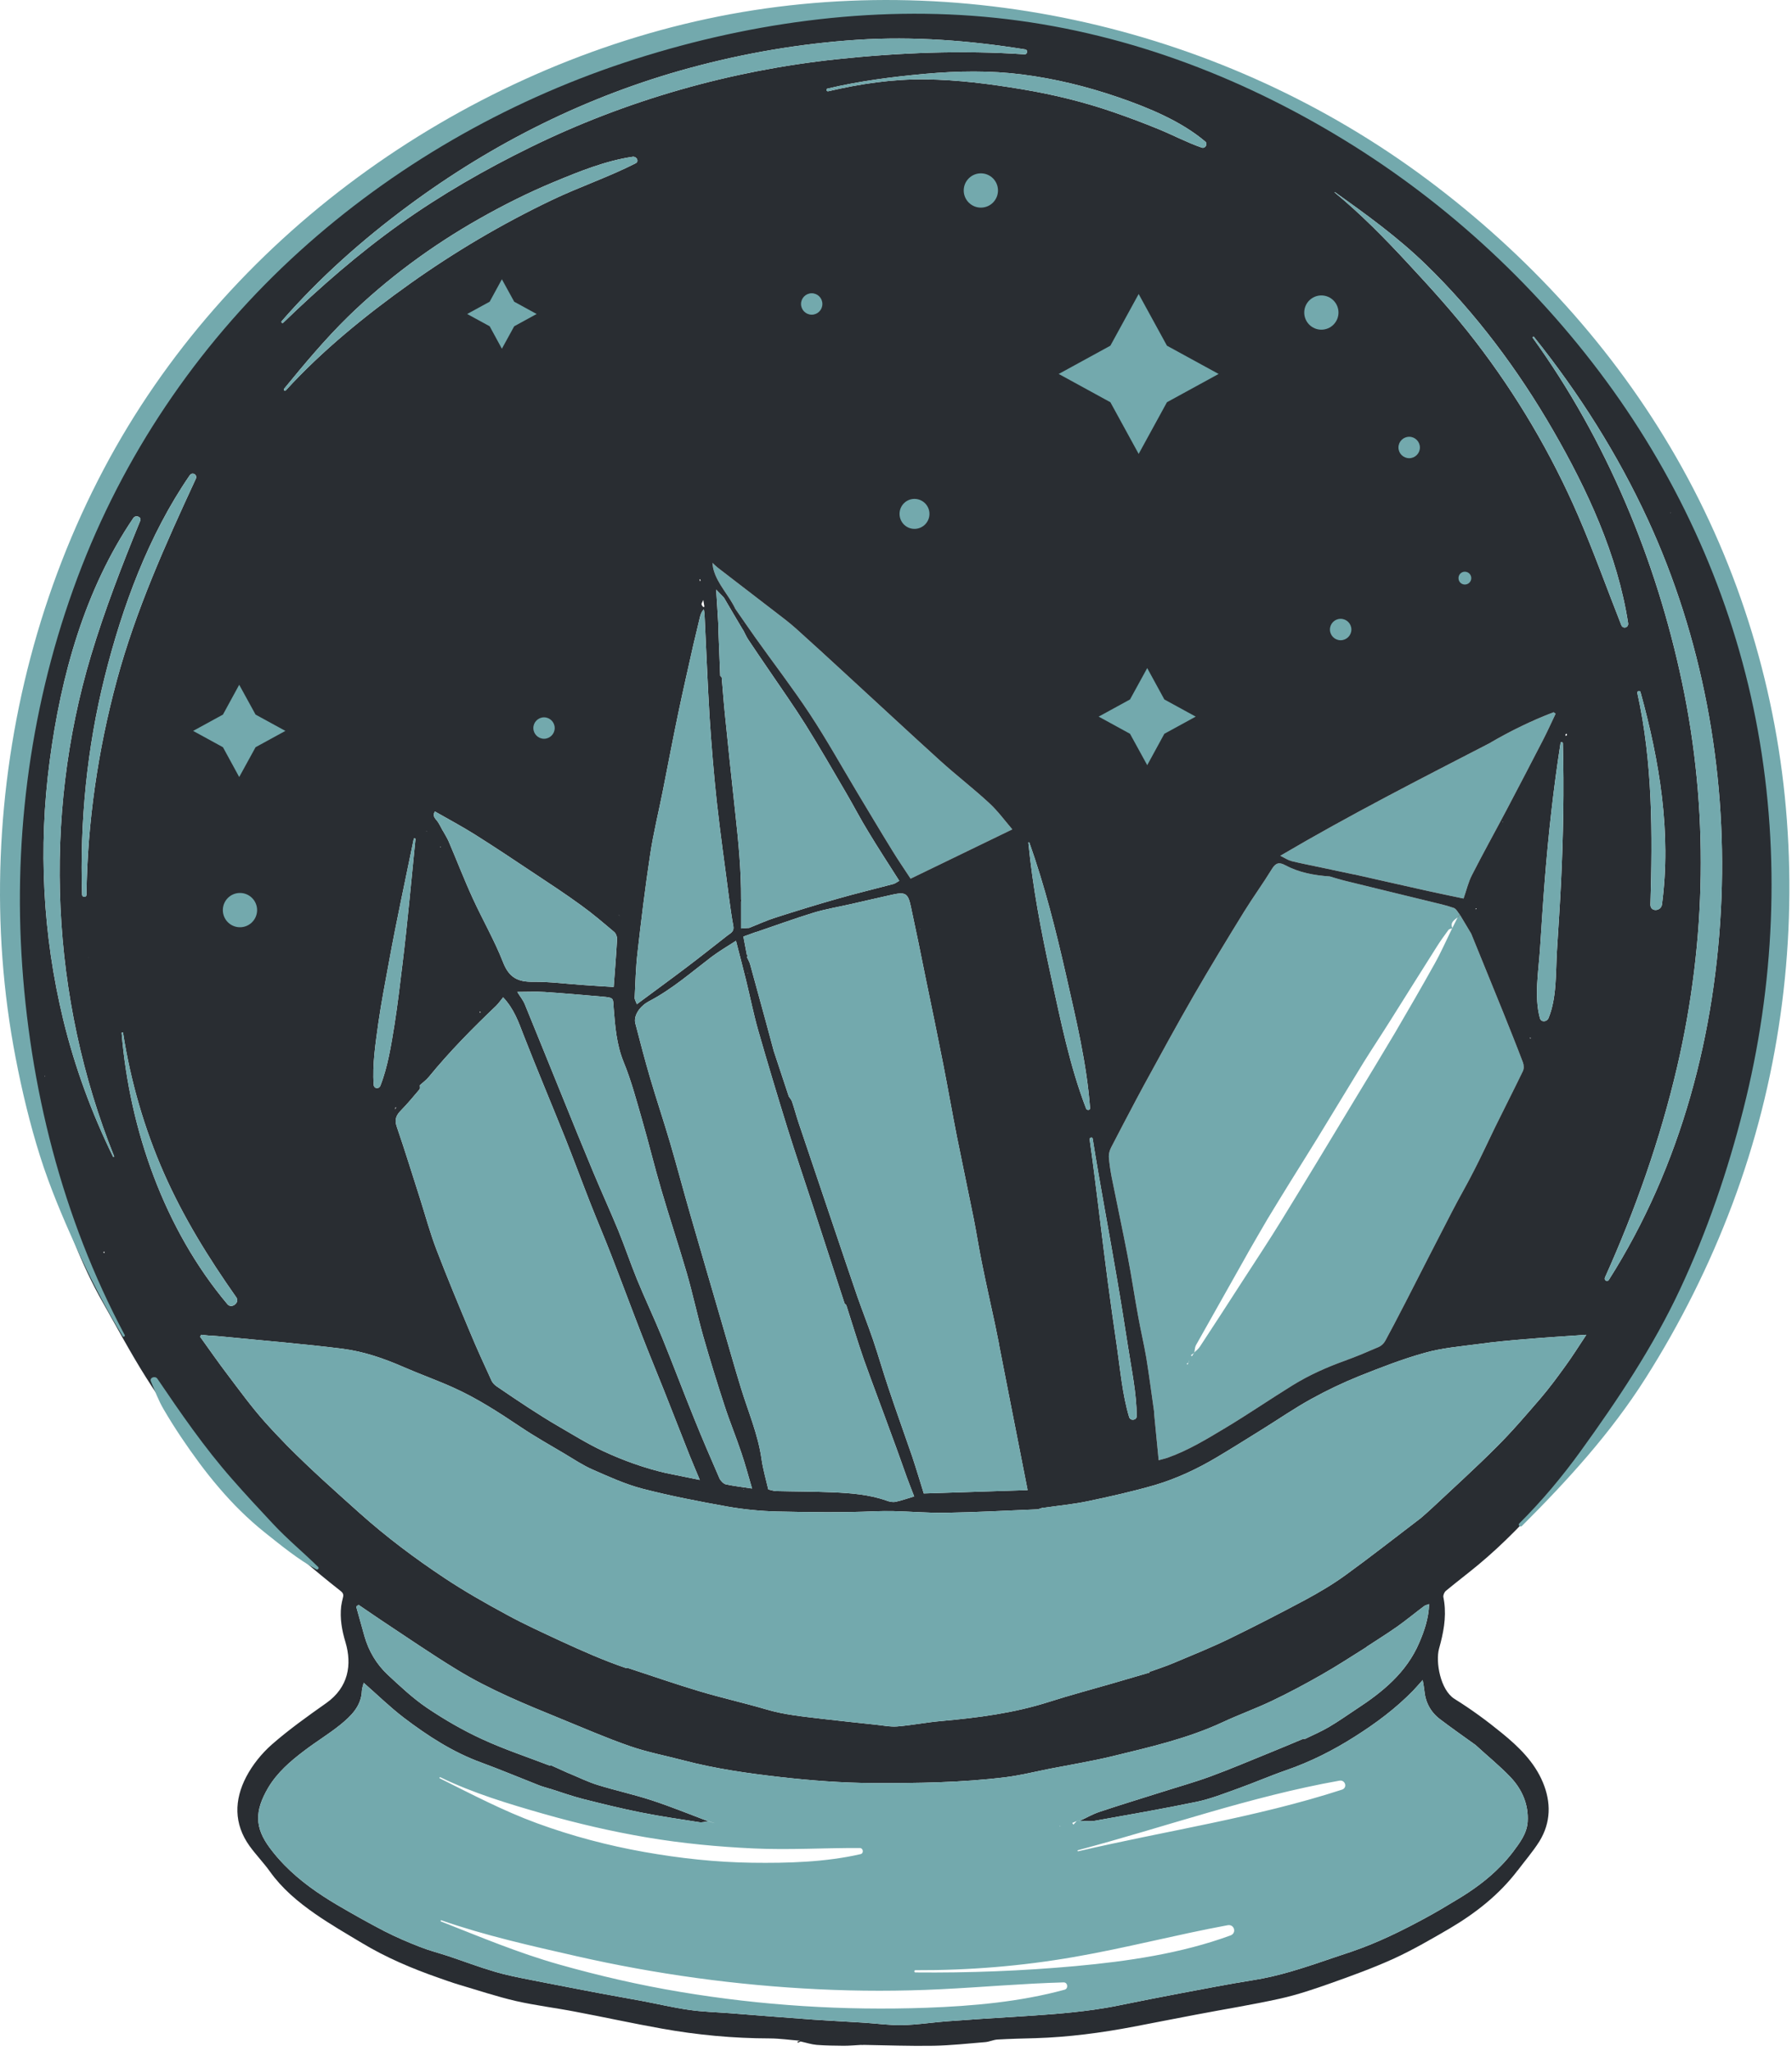 <svg width="187" height="214" viewBox="0 0 187 214" fill="none" xmlns="http://www.w3.org/2000/svg">
<path d="M103.218 83.784C101.581 82.27 99.804 80.906 98.147 79.407C94.814 76.386 91.53 73.324 88.217 70.287C86.5 68.706 84.783 67.125 83.046 65.569C82.363 64.961 81.63 64.404 80.897 63.847C78.949 62.34 76.981 60.843 75.034 59.336C74.782 59.153 74.572 58.937 74.341 58.729V58.737C74.381 58.962 74.391 59.195 74.451 59.411C74.873 60.967 76.068 62.099 76.731 63.522C77.423 64.52 78.106 65.519 78.809 66.509C80.707 69.18 82.715 71.785 84.522 74.523C86.279 77.194 87.835 79.99 89.482 82.736C90.697 84.75 91.892 86.771 93.127 88.768C93.729 89.759 94.392 90.708 95.025 91.681C98.599 89.942 102.093 88.261 105.637 86.538C104.864 85.64 104.131 84.625 103.218 83.784Z" fill="#73A9AD"/>
<path d="M134.756 89.843C135.76 90.092 136.754 90.275 137.758 90.491C138.963 90.741 140.158 90.999 141.363 91.256H141.373V91.248C143.933 91.823 146.474 92.405 149.034 92.971C150.239 93.245 151.444 93.478 152.729 93.753C153.05 92.83 153.231 92.022 153.602 91.306C154.767 89.026 156.012 86.788 157.207 84.525C158.482 82.103 159.747 79.674 161.002 77.244C161.474 76.328 161.896 75.396 162.338 74.464C162.267 74.414 162.207 74.364 162.127 74.315C159.848 75.18 157.659 76.254 155.55 77.477L155.56 77.485C148.221 81.271 140.871 85.016 133.602 89.293C134.114 89.542 134.425 89.759 134.756 89.843Z" fill="#73A9AD"/>
<path d="M124.023 142.15C124.013 142.158 124.013 142.167 124.003 142.175C123.973 142.241 123.963 142.317 123.942 142.383C123.912 142.358 123.862 142.325 123.832 142.3C123.882 142.259 123.942 142.216 124.003 142.175C124.003 142.167 124.003 142.15 124.013 142.142V142.134C124.033 142.059 124.053 141.975 124.083 141.901C124.063 141.983 124.043 142.067 124.023 142.15ZM132.748 90.641C131.814 92.164 130.76 93.612 129.816 95.135C128.039 98.022 126.282 100.909 124.585 103.847C122.788 106.959 121.071 110.122 119.344 113.283C119.093 113.757 118.832 114.232 118.581 114.706C117.687 116.379 116.814 118.069 115.94 119.749C115.8 120.032 115.699 120.382 115.709 120.689C115.759 121.397 115.87 122.104 116 122.803C116.553 125.566 117.145 128.312 117.677 131.074C118.079 133.139 118.38 135.219 118.761 137.29C119.023 138.763 119.374 140.219 119.625 141.692C119.926 143.565 120.167 145.445 120.438 147.326C120.438 147.392 120.438 147.46 120.438 147.526C120.589 149.107 120.75 150.68 120.91 152.36C121.211 152.269 121.553 152.203 121.884 152.086C124.013 151.329 125.941 150.147 127.858 148.999C130.248 147.568 132.537 145.995 134.907 144.531C136.624 143.473 138.451 142.658 140.349 141.975C141.554 141.543 142.718 141.044 143.893 140.536C144.154 140.419 144.415 140.161 144.556 139.904C145.188 138.738 145.811 137.556 146.413 136.376C146.504 136.209 146.594 136.042 146.674 135.876C148.281 132.747 149.867 129.61 151.494 126.481C152.257 124.992 153.11 123.544 153.863 122.046C154.617 120.581 155.299 119.084 156.022 117.602C156.976 115.655 157.97 113.724 158.914 111.769C159.034 111.519 159.024 111.129 158.924 110.862C158.251 109.081 157.538 107.317 156.835 105.561C155.741 102.848 154.627 100.144 153.532 97.439V97.431C153.141 96.774 152.749 96.125 152.357 95.467C152.287 95.543 152.227 95.609 152.157 95.684C152.147 95.7 152.126 95.708 152.106 95.725C151.926 96.1 151.735 96.457 151.554 96.832C151.554 96.841 151.564 96.849 151.564 96.857H151.554C151.544 96.865 151.544 96.865 151.534 96.865C150.932 98.097 150.379 99.362 149.707 100.56C148.361 102.974 146.976 105.369 145.58 107.75C144.194 110.088 142.779 112.41 141.373 114.731C138.853 118.909 136.333 123.094 133.772 127.255C132.437 129.427 131.031 131.549 129.646 133.688C128.18 135.967 126.704 138.239 125.218 140.502C125.077 140.735 124.836 140.91 124.635 141.11C124.635 141.127 124.635 141.135 124.635 141.152C124.615 141.16 124.595 141.177 124.585 141.185C124.525 141.294 124.454 141.401 124.384 141.509C124.344 141.476 124.304 141.443 124.274 141.401C124.374 141.327 124.485 141.259 124.585 141.185C124.595 141.168 124.595 141.16 124.615 141.143V141.135C124.625 141.127 124.635 141.119 124.635 141.11C124.685 140.861 124.685 140.594 124.786 140.386C126.583 137.182 128.39 133.979 130.198 130.775V130.767C130.891 129.576 131.563 128.378 132.266 127.197C133.049 125.907 133.832 124.625 134.626 123.344C135.569 121.813 136.543 120.29 137.477 118.758C139.084 116.138 140.67 113.5 142.277 110.879C143.2 109.398 144.164 107.95 145.088 106.477C146.704 103.913 148.311 101.334 149.938 98.771C150.319 98.172 150.731 97.589 151.153 97.024C151.223 96.932 151.404 96.907 151.534 96.865C151.534 96.857 151.544 96.857 151.544 96.849C151.544 96.841 151.554 96.841 151.554 96.832C151.313 96.241 151.755 96 152.106 95.725C152.116 95.7 152.136 95.684 152.146 95.659C152.207 95.592 152.277 95.517 152.337 95.442C152.136 95.193 151.966 94.827 151.705 94.735C150.881 94.444 150.008 94.26 149.164 94.053C146.182 93.321 143.2 92.605 140.238 91.873C139.736 91.748 139.254 91.59 138.762 91.448H138.752C137.126 91.332 135.559 91.048 134.114 90.275C133.511 89.95 133.14 90.008 132.748 90.641Z" fill="#73A9AD"/>
<path d="M114.263 189.981C117.807 189.349 121.351 188.733 124.886 188.001C126.341 187.693 127.767 187.127 129.183 186.62C130.88 186.012 132.537 185.288 134.243 184.697C136.764 183.824 139.123 182.634 141.372 181.202C143.571 179.812 145.64 178.273 147.457 176.41C147.768 176.085 148.059 175.744 148.461 175.294C148.541 175.76 148.601 176.06 148.632 176.367C148.742 177.624 149.294 178.656 150.298 179.405C151.493 180.312 152.718 181.169 153.933 182.043C153.933 182.043 153.933 182.034 153.943 182.043C155.158 183.166 156.473 184.223 157.618 185.421C158.833 186.703 159.526 188.284 159.415 190.09C159.335 191.321 158.582 192.295 157.879 193.236C157.477 193.76 157.056 194.251 156.604 194.708C155.258 196.097 153.692 197.23 152.015 198.228C150.931 198.885 149.847 199.534 148.732 200.134C146.292 201.457 143.812 202.68 141.182 203.586C141.172 203.596 141.171 203.596 141.161 203.596C139.866 204.016 138.581 204.469 137.286 204.901C136.422 205.188 135.559 205.465 134.685 205.717C133.38 206.095 132.055 206.415 130.689 206.624C128.159 207.023 125.659 207.523 123.139 207.989C121.04 208.388 118.942 208.797 116.843 209.229C115.939 209.416 115.026 209.57 114.112 209.699C111.371 210.088 108.61 210.254 105.849 210.435C103.509 210.577 101.18 210.726 98.85 210.901C97.676 210.988 96.511 211.151 95.346 211.24C94.955 211.271 94.563 211.293 94.171 211.301C93.84 211.309 93.509 211.303 93.177 211.288C92.515 211.256 91.852 211.19 91.189 211.13C90.858 211.1 90.527 211.072 90.195 211.051C89.302 210.993 88.408 210.943 87.514 210.892C86.621 210.841 85.727 210.789 84.834 210.726C81.952 210.519 79.07 210.286 76.189 210.061C74.763 209.953 73.317 209.919 71.911 209.711C71.078 209.595 70.255 209.439 69.441 209.273C68.618 209.108 67.805 208.933 66.981 208.779C65.566 208.513 64.15 208.271 62.734 208.005C62.122 207.889 61.499 207.771 60.887 207.654C59.652 207.42 58.417 207.181 57.182 206.938C56.559 206.818 55.947 206.699 55.334 206.575C54.692 206.449 54.059 206.325 53.427 206.184C52.794 206.043 52.161 205.888 51.539 205.701C49.953 205.234 48.406 204.644 46.84 204.12C46.338 203.953 45.826 203.805 45.324 203.651C44.812 203.495 44.31 203.333 43.818 203.138C42.553 202.647 41.297 202.105 40.093 201.49C38.446 200.633 36.819 199.718 35.213 198.777C33.195 197.587 31.297 196.256 29.681 194.6C29.139 194.042 28.626 193.451 28.154 192.811C26.568 190.68 26.568 188.966 27.974 186.554C28.938 184.93 30.313 183.757 31.769 182.659C32.984 181.727 34.309 180.936 35.504 179.971C36.629 179.055 37.703 178.032 37.763 176.401C37.783 176.118 37.894 175.835 37.954 175.585C39.36 176.817 40.685 178.115 42.141 179.23C44.631 181.12 47.252 182.826 50.224 183.907C52.252 184.656 54.26 185.496 56.268 186.287C56.64 186.428 57.021 186.528 57.393 186.645V186.636C58.537 187.002 59.662 187.402 60.816 187.701C62.825 188.209 64.823 188.7 66.851 189.108C68.889 189.516 70.937 189.815 72.976 190.131C73.267 190.181 73.598 190.073 73.899 190.032C71.942 189.291 70.004 188.5 68.026 187.851C66.148 187.235 64.22 186.82 62.343 186.237C61.329 185.921 60.375 185.446 59.391 185.038L59.411 185.013L59.371 185.03V185.038C58.778 184.764 58.176 184.506 57.583 184.231C57.523 184.231 57.443 184.231 57.383 184.231C55.003 183.316 52.583 182.517 50.284 181.452C48.296 180.536 46.388 179.43 44.571 178.207C43.095 177.208 41.77 175.96 40.454 174.737C39.289 173.646 38.476 172.274 38.034 170.726C37.743 169.702 37.462 168.67 37.171 167.638C37.261 167.572 37.332 167.506 37.412 167.447C38.185 167.963 38.938 168.496 39.701 169.004C42.362 170.759 44.983 172.573 47.703 174.229C51.107 176.309 54.802 177.815 58.487 179.321C60.887 180.295 63.267 181.344 65.726 182.193C67.544 182.826 69.472 183.191 71.339 183.682C74.662 184.556 78.036 185.03 81.45 185.421C84.673 185.787 87.886 186.028 91.119 186.046C95.748 186.062 100.387 186.003 104.975 185.43C106.29 185.263 107.586 184.964 108.891 184.689C109.102 184.648 109.323 184.598 109.534 184.556C111.712 184.132 113.891 183.773 116.04 183.258C119.966 182.3 123.912 181.411 127.607 179.688C129.303 178.898 131.071 178.265 132.757 177.458C134.515 176.617 136.232 175.702 137.918 174.737C139.515 173.83 141.051 172.823 142.607 171.849L142.547 171.841H142.587C143.652 171.142 144.736 170.468 145.78 169.736C146.744 169.053 147.658 168.296 148.601 167.589C148.722 167.488 148.893 167.463 149.134 167.372C149.083 168.845 148.642 170.151 148.099 171.408C146.774 174.512 144.284 176.542 141.553 178.323C140.599 178.947 139.675 179.614 138.691 180.187C137.888 180.662 137.035 181.027 136.191 181.436C136.121 181.436 136.051 181.436 135.98 181.436C134.856 181.902 133.741 182.384 132.617 182.834C130.518 183.682 128.44 184.573 126.331 185.347C124.635 185.97 122.887 186.453 121.171 187.002C119.012 187.685 116.853 188.342 114.714 189.058C114.012 189.291 113.359 189.673 112.686 189.989C113.218 189.989 113.751 190.073 114.263 189.981ZM158.251 195.157C158.271 195.157 158.281 195.149 158.291 195.157C158.301 195.165 158.311 195.174 158.311 195.191C158.291 195.182 158.271 195.174 158.251 195.157ZM10.764 130.675C10.814 130.641 10.854 130.608 10.895 130.575C10.895 130.633 10.895 130.7 10.895 130.758C10.854 130.733 10.814 130.7 10.764 130.675ZM174.316 53.477C174.326 53.469 174.356 53.469 174.376 53.469C174.356 53.486 174.326 53.503 174.305 53.52C174.305 53.503 174.306 53.486 174.316 53.477ZM12.692 107.798C12.682 107.711 12.832 107.691 12.842 107.777C13.626 112.801 15.051 117.741 17.1 122.397C19.148 127.044 21.749 131.23 24.66 135.369C25.052 135.919 24.168 136.595 23.737 136.085C17.16 128.271 13.525 117.885 12.692 107.798ZM95.186 151.961C94.382 149.623 93.539 147.293 92.756 144.946C92.173 143.232 91.681 141.492 91.099 139.778C90.577 138.256 89.984 136.766 89.452 135.243C88.669 132.972 87.906 130.684 87.133 128.403C85.858 124.642 84.593 120.889 83.328 117.128C83.087 116.404 82.896 115.672 82.655 114.956C82.595 114.756 82.434 114.59 82.313 114.407C81.781 112.809 81.249 111.211 80.727 109.613V109.605V109.597C80.446 108.532 80.155 107.459 79.864 106.401C79.341 104.488 78.819 102.566 78.287 100.651C78.217 100.369 78.056 100.119 77.936 99.844V99.836C77.976 99.795 78.026 99.745 78.056 99.703C78.026 99.678 77.976 99.661 77.936 99.636C77.825 99.013 77.695 98.396 77.574 97.722C78.026 97.556 78.468 97.398 78.93 97.231C78.93 97.231 78.94 97.239 78.95 97.239C80.938 96.566 82.906 95.842 84.914 95.226C86.189 94.844 87.514 94.627 88.82 94.328C90.266 94.002 91.691 93.662 93.137 93.346C94.473 93.055 94.754 93.204 95.045 94.569C95.587 97.065 96.099 99.578 96.601 102.083C97.224 105.07 97.836 108.057 98.429 111.053C98.921 113.566 99.362 116.088 99.854 118.593C100.427 121.455 101.039 124.309 101.611 127.171C101.913 128.695 102.144 130.226 102.455 131.74C102.887 133.887 103.369 136.034 103.831 138.173C103.981 138.897 104.132 139.621 104.272 140.345V140.353H104.262C104.664 142.392 105.065 144.422 105.457 146.452C106.039 149.398 106.612 152.335 107.234 155.481C103.6 155.597 100.055 155.714 96.4 155.83C96.019 154.615 95.627 153.284 95.186 151.961ZM77.996 101.567L78.006 101.517L78.056 101.559L77.996 101.567ZM77.333 144.871C76.651 142.666 76.038 140.444 75.385 138.231C74.271 134.395 73.136 130.558 72.032 126.714C71.309 124.209 70.646 121.688 69.913 119.191C69.251 116.945 68.508 114.731 67.845 112.484C67.293 110.595 66.791 108.682 66.299 106.776C66.138 106.16 66.499 105.411 67.142 104.87C67.323 104.713 67.524 104.579 67.745 104.463C70.134 103.215 72.142 101.45 74.261 99.836C75.044 99.246 75.897 98.754 76.801 98.163C77.173 99.62 77.524 100.942 77.855 102.283C78.277 103.997 78.618 105.736 79.1 107.442C80.084 110.871 81.109 114.282 82.163 117.685C83.016 120.415 83.94 123.111 84.824 125.824C85.918 129.202 87.022 132.58 88.117 135.951C88.137 136.034 88.237 136.101 88.298 136.167H88.308C88.92 138.056 89.482 139.953 90.135 141.826C91.099 144.522 92.123 147.201 93.097 149.889C93.629 151.304 94.121 152.727 94.633 154.15C94.864 154.79 95.125 155.431 95.396 156.139C94.774 156.321 94.131 156.554 93.479 156.696C93.398 156.713 93.318 156.721 93.238 156.721C92.997 156.721 92.746 156.663 92.525 156.579C90.687 155.931 88.769 155.789 86.852 155.706C84.904 155.623 82.956 155.631 80.998 155.581C80.757 155.581 80.496 155.481 80.175 155.415C79.934 154.374 79.623 153.326 79.472 152.261C79.111 149.69 78.086 147.318 77.333 144.871ZM49.049 139.004C47.854 136.159 46.669 133.313 45.565 130.434C44.892 128.687 44.4 126.864 43.838 125.083C43.035 122.579 42.261 120.057 41.408 117.569C41.147 116.829 41.338 116.371 41.84 115.863C42.523 115.164 43.145 114.415 43.778 113.666C43.858 113.574 43.808 113.392 43.808 113.242C44.119 112.951 44.49 112.693 44.762 112.352C46.92 109.714 49.31 107.292 51.78 104.938C52.041 104.679 52.252 104.363 52.503 104.063C53.648 105.278 54.109 106.642 54.632 107.991C56.037 111.594 57.543 115.156 58.979 118.742C59.883 121.014 60.726 123.303 61.62 125.582C62.333 127.396 63.106 129.194 63.809 131.016C64.883 133.779 65.907 136.55 66.981 139.313C67.715 141.21 68.498 143.091 69.251 144.979C70.164 147.276 71.058 149.573 71.962 151.861C72.273 152.635 72.604 153.401 73.026 154.416C71.701 154.15 70.626 153.934 69.542 153.709H69.532C67.263 153.185 65.074 152.402 62.965 151.421C61.298 150.646 59.722 149.656 58.126 148.733C57.132 148.158 56.168 147.534 55.194 146.91C54.059 146.169 52.935 145.412 51.82 144.647C51.609 144.497 51.398 144.289 51.298 144.064C50.525 142.383 49.752 140.702 49.049 139.004ZM64.652 95.534C64.632 95.534 64.602 95.534 64.592 95.517C64.592 95.509 64.582 95.492 64.572 95.484C64.602 95.492 64.622 95.517 64.652 95.534ZM41.167 106.912C40.826 109.011 40.474 111.307 39.691 113.289C39.54 113.657 39.028 113.604 38.998 113.196C38.838 111.073 39.199 108.787 39.49 106.686C39.791 104.578 40.203 102.485 40.585 100.39C41.368 96.086 42.302 91.822 43.175 87.537C43.195 87.437 43.366 87.459 43.356 87.561C42.914 91.904 42.532 96.246 42 100.582C41.739 102.693 41.498 104.811 41.167 106.912ZM41.207 115.763C41.207 115.771 41.207 115.779 41.207 115.788L41.197 115.779C41.197 115.771 41.197 115.771 41.207 115.763C41.227 115.688 41.247 115.605 41.278 115.53C41.298 115.546 41.328 115.555 41.348 115.564C41.297 115.63 41.247 115.697 41.207 115.763ZM44.531 86.73L44.521 86.78L44.48 86.747L44.531 86.73ZM46.007 88.327L45.986 88.395L45.906 88.353L46.007 88.327ZM50.143 105.652C50.113 105.652 50.073 105.644 50.043 105.644C50.043 105.611 50.053 105.586 50.063 105.553C50.093 105.561 50.123 105.553 50.133 105.561C50.133 105.586 50.133 105.619 50.143 105.652ZM49.34 93.745C48.437 91.781 47.663 89.759 46.81 87.77C46.639 87.388 46.408 87.029 46.207 86.664H46.197C45.987 86.289 45.816 85.882 45.535 85.556C45.274 85.257 45.163 85.016 45.384 84.675H45.394C46.78 85.465 48.196 86.222 49.551 87.071C51.639 88.386 53.698 89.759 55.756 91.132C57.403 92.222 59.049 93.303 60.636 94.46C61.841 95.326 62.965 96.292 64.1 97.249C64.281 97.406 64.411 97.755 64.391 98.005C64.301 99.636 64.17 101.259 64.04 102.982C62.975 102.915 61.951 102.857 60.927 102.782C59.15 102.665 57.383 102.424 55.605 102.44C54.029 102.466 53.115 101.983 52.503 100.418C51.609 98.13 50.364 95.983 49.34 93.745ZM77.394 65.019L77.454 65.003L77.444 65.044L77.394 65.019ZM78.137 96.832C78.137 96.824 78.137 96.824 78.137 96.816C77.936 96.832 77.735 96.849 77.333 96.874C77.333 95.933 77.333 95.009 77.333 94.07V94.061C77.353 94.037 77.384 94.019 77.374 93.994C77.364 93.953 77.353 93.911 77.333 93.87C77.333 93.862 77.333 93.853 77.333 93.845C77.353 90.799 77.052 87.778 76.721 84.758C76.349 81.346 75.988 77.942 75.647 74.531C75.516 73.257 75.426 71.976 75.315 70.703C75.305 70.637 75.215 70.57 75.154 70.511C75.094 68.914 75.024 67.316 74.964 65.71C74.954 65.519 74.954 65.319 74.954 65.128C74.954 65.061 74.954 64.986 74.944 64.92C74.873 63.796 74.813 62.665 74.733 61.533C74.733 61.516 74.733 61.491 74.733 61.475C74.733 61.491 74.733 61.516 74.743 61.533C75.004 61.799 75.265 62.065 75.526 62.34L75.536 62.348C76.189 63.48 76.871 64.603 77.534 65.735L77.544 65.727C77.725 66.068 77.876 66.426 78.086 66.742C78.789 67.807 79.522 68.864 80.245 69.929C81.53 71.827 82.856 73.69 84.07 75.629C85.526 77.96 86.902 80.347 88.288 82.719C89.081 84.067 89.794 85.465 90.617 86.796C91.631 88.477 92.706 90.125 93.84 91.906C93.629 92.014 93.439 92.18 93.218 92.238C91.28 92.754 89.332 93.22 87.414 93.769C85.235 94.386 83.087 95.052 80.928 95.742C79.974 96.042 79.07 96.466 78.137 96.832ZM95.999 96.957H95.949L95.979 96.915L95.999 96.957ZM95.025 91.681C94.392 90.708 93.73 89.759 93.127 88.768C91.892 86.771 90.697 84.75 89.482 82.736C87.836 79.99 86.279 77.193 84.522 74.523C82.715 71.784 80.707 69.18 78.809 66.509C78.106 65.519 77.424 64.52 76.731 63.522C76.068 62.098 74.873 60.967 74.452 59.41C74.391 59.195 74.381 58.962 74.341 58.737V58.729C74.572 58.937 74.783 59.152 75.034 59.336C76.982 60.842 78.95 62.34 80.898 63.846C81.631 64.404 82.364 64.961 83.046 65.568C84.784 67.125 86.5 68.706 88.217 70.286C91.531 73.324 94.814 76.386 98.147 79.407C99.804 80.905 101.581 82.27 103.218 83.784C104.132 84.624 104.865 85.639 105.638 86.538C102.093 88.261 98.599 89.942 95.025 91.681ZM72.363 67.233C72.584 66.276 72.815 65.327 73.046 64.371C73.116 64.095 73.207 63.829 73.448 63.58C73.468 63.746 73.508 63.913 73.518 64.079C73.699 67.674 73.829 71.268 74.05 74.864C74.241 77.785 74.482 80.706 74.793 83.617C75.165 87.013 75.656 90.383 76.088 93.769C76.219 94.726 76.349 95.692 76.53 96.649C76.63 97.215 76.219 97.373 75.887 97.631C74.482 98.721 73.096 99.836 71.67 100.909C70.114 102.091 68.528 103.24 66.851 104.488C66.72 104.579 66.59 104.68 66.459 104.779C66.319 104.412 66.218 104.263 66.228 104.121C66.309 102.566 66.339 101.001 66.52 99.453C66.911 96 67.333 92.546 67.855 89.102C68.186 86.922 68.719 84.766 69.15 82.602C69.703 79.823 70.225 77.044 70.807 74.272C71.299 71.926 71.841 69.58 72.363 67.233ZM73.317 62.756C73.347 62.706 73.367 62.657 73.387 62.598C73.438 62.923 73.468 63.113 73.508 63.305C73.468 63.313 73.427 63.33 73.387 63.347C73.327 63.247 73.217 63.156 73.207 63.055C73.197 62.981 73.247 62.898 73.317 62.756ZM72.996 60.485C72.986 60.468 73.026 60.451 73.056 60.426C73.076 60.485 73.096 60.534 73.106 60.584C73.106 60.601 73.066 60.625 73.046 60.642C73.026 60.592 73.006 60.543 72.996 60.485ZM36.297 33.068C40.374 29.087 45.063 25.63 50.023 22.823C52.543 21.395 55.144 20.09 57.824 18.978C60.445 17.89 63.206 16.769 66.028 16.356C66.419 16.3 66.74 16.836 66.319 17.045C63.477 18.489 60.415 19.517 57.533 20.901C52.352 23.382 47.473 26.265 42.794 29.59C38.195 32.862 33.637 36.559 29.821 40.736C29.711 40.854 29.55 40.682 29.65 40.561C31.769 37.978 33.908 35.409 36.297 33.068ZM77.644 155.364V155.423L77.594 155.39L77.644 155.364ZM75.757 154.882C75.506 154.823 75.205 154.524 75.084 154.266C74.18 152.186 73.277 150.105 72.433 148C71.289 145.179 70.225 142.342 69.08 139.529C68.246 137.498 67.303 135.51 66.469 133.479C65.787 131.798 65.204 130.076 64.522 128.395C63.678 126.356 62.764 124.351 61.911 122.312C60.797 119.649 59.712 116.97 58.628 114.29C57.333 111.12 56.067 107.95 54.762 104.779C54.591 104.363 54.29 103.997 53.979 103.498C55.023 103.498 55.927 103.448 56.83 103.506C58.828 103.639 60.827 103.814 62.825 103.989C64.12 104.105 63.959 104.13 64.04 105.212C64.19 107.092 64.331 108.965 65.064 110.779C65.877 112.751 66.419 114.832 67.012 116.878C67.704 119.275 68.287 121.696 68.99 124.085C69.843 127.006 70.807 129.892 71.66 132.813C72.293 135.002 72.765 137.24 73.387 139.437C74.08 141.859 74.823 144.273 75.606 146.668C76.138 148.316 76.811 149.922 77.353 151.562C77.765 152.76 78.086 153.983 78.478 155.314C77.574 155.173 76.661 155.073 75.757 154.882ZM113.339 115.672C111.612 111.172 110.688 106.474 109.654 101.778C108.65 97.19 107.766 92.601 107.315 87.928C107.304 87.865 107.395 87.862 107.415 87.914C109.021 92.441 110.186 97.079 111.25 101.766C112.285 106.357 113.399 110.912 113.751 115.617C113.761 115.869 113.419 115.874 113.339 115.672ZM114.022 118.804C114.795 123.667 115.729 128.511 116.552 133.368C116.974 135.8 117.355 138.236 117.737 140.674C118.098 143.011 118.6 145.378 118.62 147.748C118.62 148.212 117.958 148.284 117.827 147.855C117.124 145.504 116.913 142.998 116.562 140.575C116.231 138.285 115.899 135.997 115.598 133.705C114.945 128.771 114.403 123.817 113.71 118.89C113.68 118.687 113.992 118.597 114.022 118.804ZM134.113 90.275C135.559 91.048 137.125 91.332 138.752 91.448H138.762C139.254 91.59 139.736 91.748 140.238 91.873C143.2 92.605 146.182 93.321 149.164 94.052C150.007 94.26 150.881 94.444 151.704 94.735C151.965 94.827 152.136 95.193 152.337 95.442C152.276 95.517 152.206 95.592 152.146 95.659C152.136 95.684 152.116 95.7 152.106 95.725C152.126 95.708 152.146 95.7 152.156 95.684C152.226 95.609 152.286 95.543 152.357 95.467C152.748 96.125 153.14 96.773 153.531 97.431V97.439C154.626 100.144 155.74 102.848 156.835 105.561C157.538 107.317 158.25 109.081 158.923 110.861C159.024 111.129 159.034 111.519 158.913 111.769C157.969 113.724 156.975 115.655 156.022 117.602C155.299 119.084 154.616 120.581 153.863 122.046C153.11 123.544 152.256 124.992 151.493 126.481C149.867 129.61 148.28 132.747 146.674 135.876C146.593 136.042 146.503 136.209 146.413 136.376C145.81 137.556 145.188 138.738 144.555 139.904C144.415 140.161 144.154 140.419 143.893 140.535C142.718 141.044 141.553 141.543 140.348 141.975C138.45 142.658 136.623 143.473 134.906 144.531C132.537 145.995 130.247 147.568 127.858 148.999C125.94 150.147 124.012 151.329 121.883 152.086C121.552 152.203 121.211 152.269 120.91 152.36C120.749 150.68 120.588 149.107 120.438 147.526C120.438 147.46 120.438 147.392 120.438 147.326C120.167 145.445 119.926 143.565 119.624 141.692C119.373 140.219 119.022 138.763 118.761 137.29C118.379 135.219 118.078 133.139 117.676 131.074C117.144 128.312 116.552 125.566 116 122.803C115.869 122.104 115.759 121.397 115.709 120.689C115.698 120.382 115.799 120.032 115.939 119.749C116.813 118.069 117.686 116.379 118.58 114.706C118.831 114.232 119.092 113.757 119.343 113.283C121.07 110.122 122.787 106.959 124.584 103.847C126.281 100.909 128.038 98.022 129.816 95.135C130.759 93.612 131.814 92.164 132.747 90.641C133.139 90.008 133.51 89.95 134.113 90.275ZM154.084 94.852C154.044 94.86 154.013 94.86 153.983 94.868C153.993 94.844 153.993 94.819 153.993 94.793C154.003 94.776 154.043 94.785 154.054 94.776C154.064 94.802 154.074 94.827 154.084 94.852ZM156.845 85.756L156.835 85.806L156.785 85.773L156.845 85.756ZM155.56 77.484L155.55 77.477C157.658 76.254 159.847 75.18 162.126 74.315C162.207 74.364 162.267 74.414 162.337 74.464C161.895 75.396 161.474 76.328 161.002 77.243C159.747 79.673 158.481 82.103 157.206 84.525C156.011 86.788 154.766 89.026 153.602 91.306C153.23 92.022 153.05 92.83 152.728 93.753C151.443 93.478 150.238 93.245 149.033 92.971C146.473 92.405 143.933 91.823 141.372 91.248V91.256H141.362C140.157 90.999 138.963 90.741 137.758 90.491C136.754 90.275 135.76 90.091 134.756 89.843C134.424 89.759 134.113 89.542 133.601 89.293C140.87 85.016 148.22 81.271 155.56 77.484ZM163.361 76.628C163.371 76.595 163.452 76.578 163.492 76.553C163.502 76.603 163.532 76.661 163.522 76.694C163.492 76.736 163.431 76.761 163.381 76.794C163.371 76.736 163.341 76.677 163.361 76.628ZM160.7 99.068C160.861 96.654 161.012 94.239 161.202 91.829C161.584 87.036 162.106 82.275 162.849 77.524C162.869 77.381 163.09 77.424 163.09 77.557C163.221 82.391 163.13 87.206 162.899 92.035C162.779 94.449 162.618 96.862 162.468 99.275C162.337 101.512 162.458 104.123 161.594 106.224C161.433 106.624 160.821 106.71 160.69 106.224C160.078 103.978 160.55 101.359 160.7 99.068ZM159.636 108.282C159.656 108.282 159.686 108.274 159.706 108.274C159.727 108.282 159.737 108.307 159.747 108.332C159.726 108.34 159.706 108.357 159.686 108.365C159.676 108.34 159.656 108.307 159.636 108.282ZM9.027 93.352C9.027 93.654 8.575 93.652 8.565 93.352C8.324 85.699 9.067 78.068 10.925 70.635C12.752 63.323 15.503 55.835 19.801 49.592C20.072 49.202 20.634 49.535 20.433 49.959C17.25 56.837 14.178 63.643 12.19 70.985C10.222 78.268 9.117 85.806 9.027 93.352ZM9.258 99.869C9.258 99.886 9.248 99.902 9.238 99.919C9.238 99.911 9.238 99.886 9.248 99.878L9.258 99.869ZM156.182 150.963C154.003 153.152 151.704 155.223 149.445 157.345C149.033 157.736 148.592 158.111 148.16 158.485V158.477C145.569 160.449 143.009 162.463 140.368 164.377C139.053 165.326 137.647 166.157 136.211 166.931C133.581 168.338 130.92 169.702 128.239 171.009C126.352 171.924 124.394 172.707 122.466 173.522C121.683 173.854 120.879 174.112 120.076 174.403C120.026 174.395 119.976 174.379 119.926 174.362C119.946 174.412 119.956 174.462 119.976 174.512C118.66 174.894 117.345 175.278 116.04 175.661C113.851 176.293 111.642 176.883 109.473 177.574C105.808 178.748 102.043 179.23 98.248 179.571C96.692 179.705 95.165 180.012 93.629 180.138C92.886 180.196 92.123 180.029 91.37 179.954C89.513 179.754 87.655 179.563 85.808 179.346C83.84 179.105 81.872 178.931 79.944 178.356C77.624 177.674 75.265 177.15 72.936 176.451C70.466 175.711 68.026 174.861 65.566 174.054C65.495 174.054 65.425 174.054 65.345 174.054C63.015 173.264 60.766 172.265 58.527 171.234C56.62 170.343 54.702 169.478 52.864 168.47C50.666 167.281 48.477 166.041 46.398 164.66C43.286 162.596 40.304 160.358 37.522 157.87C34.972 155.589 32.402 153.301 29.982 150.862C29.189 150.047 28.395 149.215 27.632 148.358C26.267 146.827 25.042 145.146 23.797 143.498C22.793 142.183 21.849 140.819 20.885 139.479C20.925 139.413 20.955 139.338 20.985 139.271C21.277 139.305 21.578 139.33 21.869 139.363C21.939 139.363 22 139.363 22.07 139.363C22.612 139.404 23.164 139.446 23.696 139.504C27.723 139.904 31.759 140.228 35.775 140.735C37.974 141.018 40.083 141.75 42.121 142.641C43.838 143.39 45.605 144.015 47.302 144.78C49.782 145.895 52.051 147.368 54.31 148.882C55.796 149.881 57.363 150.763 58.909 151.679C59.883 152.261 60.837 152.902 61.871 153.35C63.558 154.091 65.254 154.865 67.032 155.331C69.954 156.088 72.936 156.663 75.907 157.195C77.614 157.495 79.362 157.67 81.099 157.711C84.502 157.786 87.926 157.836 91.33 157.686C91.953 157.662 92.585 157.662 93.207 157.67C95.015 157.711 96.822 157.87 98.629 157.844C101.822 157.794 105.005 157.62 108.198 157.486C108.409 157.478 108.63 157.37 108.841 157.303C108.921 157.303 108.991 157.303 109.062 157.303C110.548 157.087 112.054 156.946 113.52 156.638C115.889 156.139 118.239 155.614 120.558 154.94C122.787 154.274 124.916 153.276 126.924 152.086C128.571 151.112 130.177 150.089 131.794 149.09C133.48 148.042 135.107 146.918 136.834 145.969C138.44 145.079 140.117 144.281 141.824 143.59C144.083 142.691 146.352 141.801 148.692 141.152C150.489 140.644 152.407 140.486 154.285 140.236C155.901 140.011 157.538 139.862 159.164 139.728C161.223 139.554 163.271 139.429 165.54 139.271C164.737 140.486 164.064 141.56 163.321 142.575C162.498 143.714 161.664 144.846 160.751 145.911C159.265 147.634 157.789 149.365 156.182 150.963ZM173.432 94.371C173.331 95.116 172.197 95.171 172.227 94.371C172.448 87.016 172.468 79.54 170.862 72.315C170.811 72.095 171.143 72.003 171.193 72.221C173.181 79.433 174.426 86.882 173.432 94.371ZM139.294 20.043C142.597 22.389 145.86 24.755 148.782 27.589C153.993 32.648 158.431 38.6 162.056 44.883C165.63 51.069 168.803 57.903 169.898 65.021C169.968 65.493 169.355 65.665 169.185 65.218C167.689 61.426 166.323 57.596 164.707 53.852C161.895 47.352 158.271 41.2 153.943 35.591C151.744 32.728 149.314 30.059 146.854 27.411C144.475 24.843 141.975 22.297 139.264 20.074C139.254 20.06 139.274 20.031 139.294 20.043ZM125.779 14.777C126.07 15.019 125.759 15.528 125.418 15.408C123.872 14.874 122.416 14.098 120.9 13.477C119.373 12.849 117.817 12.267 116.261 11.726C113.128 10.639 109.905 9.854 106.632 9.31C103.308 8.756 99.945 8.322 96.571 8.281C93.147 8.239 89.763 8.743 86.43 9.522C86.249 9.564 86.169 9.288 86.35 9.246C89.703 8.45 93.137 8.012 96.571 7.702C99.945 7.399 103.328 7.343 106.692 7.775C110.096 8.212 113.449 9.033 116.692 10.149C119.805 11.221 123.249 12.63 125.779 14.777ZM106.923 5.669C100.407 5.227 93.83 5.489 87.334 6.179C76.239 7.355 65.355 10.457 55.334 15.371C50.625 17.681 46.047 20.306 41.77 23.352C37.422 26.452 33.396 29.958 29.56 33.67C29.45 33.776 29.299 33.617 29.399 33.505C33.335 28.986 37.844 24.99 42.663 21.426C51.499 14.886 61.329 9.987 71.952 7.099C77.665 5.546 83.528 4.543 89.442 4.153C95.306 3.766 101.2 4.231 106.993 5.158C107.284 5.205 107.214 5.688 106.923 5.669ZM5.182 79.43C6.346 70.544 8.836 61.532 13.917 54.047C14.148 53.703 14.81 53.916 14.63 54.347C12.742 58.958 10.935 63.609 9.499 68.383C4.398 85.334 5.302 104.238 11.909 120.65C11.939 120.711 11.828 120.753 11.798 120.695C9.559 116.12 7.802 111.343 6.597 106.387C4.459 97.541 3.987 88.454 5.182 79.43ZM4.7 112.235C4.7 112.285 4.7 112.326 4.7 112.368C4.69 112.334 4.679 112.309 4.669 112.276C4.669 112.268 4.69 112.251 4.7 112.235ZM179.637 93.699C179.085 107.714 175.44 121.643 167.89 133.539C167.719 133.799 167.357 133.573 167.478 133.303C170.651 126.254 173.261 118.837 175.018 111.304C178.081 98.128 178.332 84.453 175.53 71.207C172.829 58.4 167.628 45.889 159.947 35.25C159.897 35.177 160.018 35.086 160.078 35.155C164.777 41.038 168.793 47.368 171.956 54.214C177.619 66.495 180.159 80.204 179.637 93.699ZM185.722 84.366C185.661 83.343 185.581 82.319 185.39 81.321C184.808 78.209 184.236 75.097 183.513 72.017C183.031 69.979 182.348 67.982 181.695 65.985C181.485 65.378 181.274 64.77 181.063 64.163C180.29 61.898 179.486 59.652 178.703 57.397C177.599 54.201 175.912 51.298 174.316 48.344C173.332 46.529 172.177 44.806 171.113 43.034C169.305 40.022 167.398 37.068 165.108 34.396C162.96 31.892 160.831 29.371 158.331 27.199L158.321 27.207C157.417 26.359 156.544 25.459 155.6 24.661C153.752 23.089 151.915 21.465 149.957 20.042C146.905 17.829 143.782 15.732 140.659 13.635C138.129 11.938 135.388 10.622 132.607 9.416C129.785 8.192 126.924 7.094 124.133 5.855C121.492 4.689 118.761 3.891 115.97 3.225C112.747 2.451 109.534 1.685 106.2 1.494C105.608 1.461 105.015 1.403 104.423 1.328C102.736 1.12 101.049 0.82 99.352 0.786C95.045 0.695 90.727 0.778 86.43 0.87C84.512 0.912 82.575 1.019 80.697 1.361C76.249 2.152 71.831 3.1 67.443 4.173C63.156 5.213 59.049 6.711 55.103 8.559C51.348 10.315 47.764 12.462 44.189 14.575C42.241 15.724 40.464 17.172 38.617 18.486C37.794 19.077 36.95 19.66 36.147 20.292C34.912 21.265 33.677 22.247 32.502 23.287C30.775 24.811 29.018 26.317 27.422 27.972C25.383 30.07 23.456 32.267 21.548 34.48C19.881 36.419 18.254 38.391 16.728 40.447C15.714 41.803 14.991 43.384 13.997 44.765C12.511 46.871 11.407 49.175 10.302 51.489C9.077 54.094 7.933 56.757 6.868 59.445C6.105 61.341 5.503 63.305 4.89 65.261C4.198 67.499 3.555 69.762 2.922 72.026C2.581 73.216 2.24 74.414 2.029 75.629C1.758 77.127 1.587 78.641 1.416 80.147C1.095 83.093 0.804 86.039 0.513 88.993C0.382 90.266 0.272 91.539 0.211 92.812C0.151 93.745 0.131 94.685 0.171 95.617C0.232 96.807 0.422 97.988 0.462 99.17C0.583 102.832 1.205 106.409 1.858 110.005C2.029 110.987 2.24 111.952 2.461 112.917C3.244 116.412 4.298 119.841 5.443 123.236C6.909 127.579 8.445 131.899 10.734 135.909C12.21 138.505 13.616 141.152 15.212 143.681C16.819 146.228 18.576 148.7 20.373 151.129C21.628 152.81 22.994 154.425 24.439 155.939C26.146 157.72 27.984 159.359 29.771 161.056C30.363 161.622 30.946 162.213 31.578 162.745C32.843 163.828 34.129 164.893 35.444 165.924C35.745 166.157 35.896 166.299 35.785 166.706C35.705 166.997 35.655 167.289 35.605 167.572C35.454 168.853 35.675 170.11 36.056 171.366C36.739 173.68 36.378 176.051 34.048 177.699C32.1 179.072 30.142 180.47 28.355 182.034C27.301 182.966 26.347 184.148 25.695 185.396C24.439 187.802 24.379 190.298 26.046 192.619C26.709 193.535 27.502 194.35 28.165 195.274C29.44 197.063 31.096 198.445 32.873 199.684C34.44 200.774 36.096 201.731 37.733 202.713C40.283 204.252 43.014 205.409 45.816 206.383C46.499 206.624 47.171 206.866 47.864 207.074C49.842 207.656 51.83 208.322 53.838 208.788C55.887 209.253 57.975 209.503 60.043 209.903C63.035 210.468 66.028 211.126 69.02 211.658C72.755 212.333 76.53 212.682 80.335 212.69C81.39 212.698 82.434 212.849 83.478 212.932C83.388 212.965 83.297 212.999 83.207 213.024C83.227 213.065 83.237 213.107 83.257 213.148C83.348 213.098 83.448 213.057 83.538 213.007C84.111 213.131 84.663 213.315 85.225 213.365C86.159 213.439 87.103 213.447 88.047 213.456C88.659 213.456 89.282 213.398 89.894 213.365V213.373C89.964 213.373 90.025 213.373 90.095 213.373V213.365C92.535 213.406 94.975 213.498 97.415 213.456C99.222 213.423 101.029 213.223 102.846 213.073C103.258 213.032 103.67 212.832 104.082 212.807C105.397 212.732 106.722 212.698 108.037 212.665C111.512 212.558 114.925 212.108 118.329 211.459C120.508 211.043 122.677 210.61 124.845 210.202C127.757 209.645 130.689 209.179 133.581 208.538C135.378 208.139 137.125 207.547 138.862 206.932C141.091 206.142 143.33 205.327 145.489 204.345C147.477 203.429 149.395 202.313 151.292 201.207C153.983 199.617 156.413 197.712 158.321 195.224C158.331 195.216 158.331 195.216 158.341 195.208C159.114 194.175 159.967 193.201 160.65 192.112C161.845 190.156 161.875 188.06 161.002 185.97C160.108 183.832 158.471 182.251 156.724 180.828C155.158 179.546 153.511 178.34 151.784 177.266C150.288 176.326 149.796 173.38 150.168 172.024C150.62 170.409 150.931 168.829 150.71 167.181C150.69 167.007 150.65 166.823 150.62 166.648C150.58 166.448 150.72 166.124 150.881 165.991C151.995 165.068 153.15 164.193 154.254 163.278C156.935 161.048 159.345 158.535 161.634 155.914C163.13 154.2 164.596 152.461 166.042 150.705C167.458 148.974 168.944 147.276 170.199 145.429C172.127 142.6 173.974 139.704 175.4 136.574C176.494 134.179 177.599 131.782 178.693 129.393C178.703 129.302 178.703 129.219 178.713 129.135C178.824 128.986 178.994 128.861 179.055 128.695C179.998 125.898 181.003 123.127 181.876 120.307C182.669 117.752 183.382 115.181 184.005 112.584C184.406 110.887 184.577 109.14 184.848 107.417L184.868 107.434C184.868 107.426 184.868 107.426 184.868 107.417C184.938 107.117 185.019 106.801 185.049 106.493C185.27 104.596 185.531 102.69 185.671 100.785C185.872 97.856 186.113 94.918 186.123 91.981C186.143 89.443 185.882 86.905 185.722 84.366Z" fill="#292D32"/>
<path d="M112.103 204.19C117.485 203.257 122.756 201.865 128.108 200.879C128.81 200.749 129.071 201.699 128.409 201.944C123.268 203.83 117.665 204.647 112.233 205.143C106.701 205.648 101.078 205.861 95.526 205.806C95.375 205.804 95.375 205.571 95.526 205.571C101.118 205.593 106.591 205.148 112.103 204.19ZM112.484 193.051C121.581 190.633 130.487 187.445 139.775 185.795C140.387 185.686 140.638 186.539 140.036 186.735C131.059 189.648 121.682 191.024 112.515 193.164C112.444 193.181 112.414 193.07 112.484 193.051ZM111.089 207.61C106.4 208.882 101.51 209.315 96.67 209.491C88.076 209.801 79.491 209.259 71.017 207.842C66.719 207.125 62.492 206.149 58.305 204.965C54.088 203.77 50.092 202.092 46.026 200.491C45.945 200.461 45.975 200.339 46.056 200.366C50.624 201.957 55.424 203.03 60.133 204.102C68.416 205.988 76.87 207.148 85.355 207.559C89.632 207.767 93.919 207.767 98.197 207.557C102.464 207.347 106.721 206.963 110.988 206.844C111.43 206.832 111.51 207.497 111.089 207.61ZM45.955 185.442C49.359 187.094 53.054 188.21 56.679 189.245C60.233 190.259 63.838 191.098 67.482 191.716C71.167 192.341 74.922 192.696 78.658 192.869C82.363 193.039 86.027 192.806 89.722 192.822C90.084 192.823 90.164 193.378 89.803 193.461C86.168 194.301 82.192 194.411 78.477 194.36C74.702 194.308 70.966 193.9 67.251 193.241C63.426 192.564 59.671 191.57 56.026 190.234C52.512 188.945 49.229 187.218 45.895 185.554C45.815 185.517 45.885 185.405 45.955 185.442ZM110.597 190.497L110.657 190.53L110.587 190.555L110.597 190.497ZM121.169 187.002C122.886 186.453 124.633 185.97 126.33 185.346C128.439 184.572 130.517 183.681 132.616 182.833C133.74 182.383 134.855 181.901 135.979 181.435C136.05 181.435 136.12 181.435 136.19 181.435C137.034 181.027 137.887 180.661 138.69 180.186C139.674 179.613 140.598 178.946 141.552 178.323C144.283 176.542 146.773 174.511 148.098 171.408C148.641 170.151 149.082 168.844 149.133 167.371C148.892 167.463 148.721 167.488 148.6 167.588C147.657 168.295 146.743 169.052 145.779 169.735C144.735 170.467 143.65 171.142 142.586 171.841H142.546L142.606 171.849C141.05 172.823 139.514 173.83 137.917 174.736C136.23 175.701 134.513 176.617 132.756 177.457C131.07 178.265 129.302 178.897 127.606 179.687C123.911 181.41 119.965 182.3 116.039 183.258C113.89 183.773 111.711 184.131 109.532 184.555C109.322 184.597 109.101 184.647 108.89 184.689C107.585 184.964 106.289 185.263 104.974 185.43C100.385 186.003 95.747 186.061 91.118 186.045C87.885 186.028 84.672 185.787 81.449 185.42C78.035 185.03 74.661 184.555 71.338 183.681C69.47 183.19 67.543 182.825 65.725 182.192C63.265 181.343 60.886 180.295 58.486 179.321C54.801 177.815 51.106 176.309 47.702 174.228C44.981 172.573 42.361 170.758 39.7 169.003C38.937 168.495 38.184 167.963 37.411 167.447C37.331 167.505 37.26 167.571 37.17 167.638C37.461 168.67 37.742 169.702 38.033 170.725C38.475 172.273 39.288 173.646 40.453 174.736C41.768 175.959 43.094 177.207 44.57 178.206C46.387 179.429 48.295 180.536 50.283 181.451C52.582 182.517 55.002 183.316 57.382 184.231C57.442 184.231 57.522 184.231 57.582 184.231C58.175 184.506 58.777 184.764 59.37 185.038V185.03L59.41 185.013L59.39 185.038C60.374 185.446 61.328 185.92 62.342 186.237C64.219 186.819 66.147 187.235 68.025 187.85C70.003 188.5 71.94 189.29 73.898 190.031C73.918 190.022 73.928 190.022 73.948 190.022C74.139 190.08 74.34 190.148 74.531 190.214V190.222C74.33 190.164 74.139 190.097 73.939 190.039H73.928C73.918 190.039 73.908 190.031 73.898 190.031C73.597 190.072 73.266 190.181 72.975 190.131C70.936 189.814 68.888 189.515 66.85 189.107C64.822 188.7 62.824 188.209 60.815 187.701C59.661 187.401 58.536 187.002 57.392 186.635V186.644C57.02 186.528 56.639 186.428 56.267 186.286C54.259 185.496 52.251 184.655 50.223 183.906C47.251 182.825 44.63 181.119 42.14 179.229C40.684 178.115 39.359 176.817 37.953 175.585C37.893 175.835 37.782 176.118 37.762 176.4C37.702 178.032 36.628 179.055 35.503 179.97C34.308 180.935 32.983 181.727 31.768 182.658C30.312 183.757 28.936 184.93 27.973 186.553C26.567 188.966 26.567 190.68 28.153 192.81C28.625 193.451 29.137 194.041 29.68 194.6C31.296 196.255 33.194 197.587 35.212 198.776C36.818 199.717 38.445 200.632 40.092 201.489C41.296 202.105 42.552 202.646 43.817 203.137C44.309 203.333 44.811 203.495 45.323 203.65C45.825 203.805 46.337 203.952 46.839 204.119C48.405 204.643 49.951 205.234 51.538 205.7C52.16 205.887 52.793 206.043 53.426 206.183C54.058 206.324 54.691 206.449 55.333 206.574C55.946 206.699 56.558 206.817 57.181 206.938C58.416 207.18 59.651 207.419 60.886 207.653C61.498 207.771 62.121 207.888 62.733 208.005C64.149 208.271 65.565 208.513 66.98 208.779C67.804 208.933 68.617 209.107 69.44 209.273C70.254 209.439 71.077 209.594 71.91 209.711C73.316 209.919 74.762 209.953 76.188 210.06C79.069 210.285 81.951 210.518 84.833 210.726C85.726 210.788 86.62 210.84 87.513 210.891C88.407 210.943 89.301 210.993 90.194 211.05C90.525 211.071 90.857 211.099 91.188 211.129C91.851 211.189 92.514 211.256 93.176 211.287C93.508 211.302 93.839 211.308 94.17 211.3C94.562 211.292 94.954 211.27 95.345 211.24C96.51 211.151 97.674 210.988 98.849 210.901C101.179 210.726 103.508 210.576 105.848 210.435C108.609 210.254 111.37 210.087 114.111 209.699C115.025 209.569 115.938 209.416 116.842 209.229C118.94 208.796 121.039 208.387 123.137 207.989C125.658 207.523 128.158 207.023 130.688 206.623C132.054 206.414 133.379 206.094 134.684 205.717C135.558 205.465 136.421 205.187 137.285 204.9C138.58 204.469 139.865 204.016 141.16 203.595C141.17 203.595 141.17 203.595 141.18 203.586C143.811 202.679 146.291 201.456 148.731 200.133C149.845 199.534 150.93 198.885 152.014 198.227C153.691 197.229 155.257 196.097 156.603 194.707C157.055 194.25 157.476 193.759 157.878 193.235C158.581 192.294 159.334 191.32 159.414 190.089C159.525 188.283 158.832 186.703 157.617 185.42C156.472 184.223 155.157 183.165 153.942 182.043C153.932 182.034 153.932 182.043 153.932 182.043C152.717 181.168 151.492 180.312 150.297 179.404C149.293 178.655 148.741 177.624 148.631 176.367C148.6 176.06 148.54 175.759 148.46 175.294C148.058 175.743 147.767 176.085 147.456 176.409C145.638 178.273 143.57 179.812 141.371 181.201C139.122 182.633 136.763 183.823 134.242 184.697C132.535 185.288 130.879 186.012 129.182 186.619C127.766 187.126 126.34 187.693 124.884 188.001C121.35 188.733 117.806 189.348 114.262 189.981C113.749 190.072 113.217 189.989 112.685 189.989L112.675 189.998C112.585 189.998 112.494 189.989 112.404 189.989C112.394 189.998 112.384 189.998 112.364 190.006C112.243 190.139 112.133 190.264 112.012 190.389C111.972 190.33 111.932 190.264 111.892 190.206C112.043 190.139 112.203 190.072 112.364 190.006C112.374 189.998 112.384 189.989 112.394 189.981C112.484 189.989 112.585 189.989 112.685 189.989C113.358 189.673 114.011 189.29 114.713 189.057C116.852 188.341 119.011 187.685 121.169 187.002Z" fill="#73A9AD"/>
<path d="M29.822 40.736C33.637 36.559 38.195 32.862 42.794 29.59C47.473 26.266 52.353 23.382 57.534 20.901C60.415 19.517 63.478 18.489 66.319 17.045C66.741 16.837 66.42 16.3 66.028 16.357C63.207 16.769 60.445 17.89 57.825 18.978C55.144 20.091 52.543 21.395 50.023 22.824C45.063 25.63 40.374 29.087 36.298 33.068C33.908 35.41 31.769 37.978 29.651 40.561C29.55 40.682 29.711 40.855 29.822 40.736Z" fill="#73A9AD"/>
<path d="M116.562 140.574C116.914 142.998 117.124 145.503 117.827 147.855C117.958 148.283 118.62 148.211 118.62 147.747C118.6 145.378 118.098 143.01 117.737 140.674C117.355 138.236 116.974 135.8 116.552 133.367C115.729 128.511 114.795 123.667 114.022 118.803C113.992 118.596 113.68 118.687 113.711 118.89C114.403 123.817 114.946 128.771 115.598 133.705C115.899 135.997 116.231 138.285 116.562 140.574Z" fill="#73A9AD"/>
<path d="M28.496 159.007C27.041 157.457 25.595 155.896 24.199 154.302C21.317 151.026 18.857 147.445 16.418 143.849C16.197 143.533 15.584 143.726 15.745 144.129C16.177 145.136 16.518 146.099 17.08 147.054C17.653 148.039 18.265 149.007 18.898 149.955C20.122 151.771 21.408 153.545 22.834 155.207C24.289 156.916 25.856 158.479 27.613 159.884C29.32 161.247 31.087 162.697 33.005 163.748C33.155 163.836 33.336 163.625 33.195 163.492C31.649 161.972 29.982 160.599 28.496 159.007Z" fill="#73A9AD"/>
<path d="M186.465 85.57C185.481 72.257 181.565 59.295 174.918 47.714C168.352 36.29 159.395 26.519 148.853 18.666C138.32 10.829 126.171 5.276 113.369 2.361C100.397 -0.595 86.832 -0.827 73.809 1.96C60.716 4.76 48.145 10.554 37.372 18.467C26.397 26.527 17.19 36.897 10.824 48.955C4.238 61.418 0.613 75.402 0.071 89.473C-0.2 96.487 0.302 103.515 1.637 110.409C2.3 113.852 3.123 117.279 4.178 120.628C5.222 123.927 6.567 127.083 7.993 130.231C9.419 133.386 11.005 136.455 12.802 139.416C12.883 139.544 13.084 139.43 13.013 139.297C6.487 127.047 3.043 113.362 2.24 99.541C1.446 85.81 3.535 71.889 8.545 59.07C13.455 46.517 21.267 35.275 31.247 26.231C40.986 17.409 52.644 10.688 65.104 6.551C77.494 2.44 90.928 0.497 103.941 1.869C116.883 3.234 129.143 7.803 140.218 14.569C151.212 21.281 160.821 30.251 168.321 40.73C175.882 51.307 181.113 63.406 183.433 76.212C185.802 89.281 185.19 102.864 181.926 115.725C180.29 122.201 178.141 128.482 175.31 134.536C172.508 140.523 168.813 146.062 164.948 151.405C163.02 154.082 160.881 156.624 158.542 158.957C158.371 159.129 158.632 159.396 158.813 159.224C163.582 154.462 168.08 149.536 171.705 143.825C175.34 138.101 178.402 131.977 180.782 125.63C185.561 112.914 187.479 99.113 186.465 85.57Z" fill="#73A9AD"/>
<path d="M167.891 133.539C175.441 121.643 179.086 107.713 179.638 93.699C180.16 80.204 177.62 66.495 171.957 54.214C168.794 47.367 164.778 41.038 160.079 35.155C160.019 35.086 159.898 35.177 159.948 35.249C167.63 45.888 172.831 58.4 175.532 71.207C178.333 84.452 178.082 98.128 175.019 111.304C173.262 118.836 170.652 126.253 167.479 133.303C167.358 133.573 167.72 133.799 167.891 133.539Z" fill="#73A9AD"/>
<path d="M173.432 94.371C174.426 86.882 173.181 79.433 171.193 72.221C171.143 72.003 170.812 72.094 170.862 72.314C172.469 79.54 172.448 87.016 172.228 94.371C172.197 95.171 173.332 95.116 173.432 94.371Z" fill="#73A9AD"/>
<path d="M139.294 20.043C139.274 20.031 139.254 20.06 139.264 20.074C141.975 22.297 144.475 24.843 146.855 27.411C149.315 30.059 151.744 32.728 153.943 35.591C158.271 41.2 161.895 47.352 164.707 53.852C166.323 57.596 167.689 61.425 169.185 65.218C169.356 65.665 169.968 65.493 169.898 65.021C168.803 57.903 165.631 51.069 162.056 44.883C158.431 38.6 153.993 32.648 148.782 27.589C145.861 24.755 142.597 22.389 139.294 20.043Z" fill="#73A9AD"/>
<path d="M162.849 77.523C162.106 82.275 161.584 87.036 161.203 91.828C161.012 94.239 160.861 96.654 160.7 99.067C160.55 101.359 160.078 103.977 160.69 106.223C160.821 106.709 161.433 106.624 161.594 106.223C162.458 104.123 162.337 101.511 162.468 99.274C162.618 96.862 162.779 94.449 162.899 92.035C163.13 87.206 163.221 82.391 163.09 77.556C163.09 77.424 162.869 77.381 162.849 77.523Z" fill="#73A9AD"/>
<path d="M107.314 87.927C107.766 92.6 108.65 97.19 109.654 101.777C110.688 106.473 111.612 111.171 113.339 115.672C113.419 115.873 113.76 115.868 113.75 115.616C113.399 110.911 112.284 106.357 111.25 101.765C110.186 97.078 109.021 92.441 107.415 87.913C107.395 87.862 107.304 87.865 107.314 87.927Z" fill="#73A9AD"/>
<path d="M43.356 87.561C43.366 87.459 43.196 87.436 43.175 87.537C42.302 91.821 41.368 96.085 40.585 100.39C40.203 102.484 39.792 104.578 39.49 106.685C39.199 108.787 38.838 111.072 38.999 113.196C39.029 113.603 39.541 113.657 39.691 113.289C40.474 111.307 40.826 109.011 41.167 106.911C41.499 104.811 41.74 102.693 42.001 100.582C42.533 96.246 42.914 91.904 43.356 87.561Z" fill="#73A9AD"/>
<path d="M106.995 5.158C101.202 4.231 95.308 3.765 89.444 4.153C83.53 4.542 77.666 5.545 71.953 7.099C61.33 9.986 51.501 14.886 42.665 21.425C37.845 24.99 33.337 28.986 29.401 33.504C29.301 33.617 29.451 33.775 29.562 33.67C33.397 29.958 37.424 26.451 41.771 23.351C46.048 20.306 50.627 17.68 55.336 15.371C65.357 10.457 76.241 7.355 87.335 6.178C93.832 5.489 100.408 5.227 106.925 5.669C107.216 5.688 107.286 5.205 106.995 5.158Z" fill="#73A9AD"/>
<path d="M120.899 13.477C122.415 14.098 123.871 14.874 125.417 15.408C125.759 15.528 126.07 15.019 125.779 14.777C123.249 12.63 119.805 11.221 116.692 10.149C113.449 9.033 110.096 8.213 106.692 7.775C103.328 7.343 99.944 7.399 96.571 7.702C93.137 8.012 89.703 8.45 86.349 9.246C86.169 9.288 86.249 9.564 86.43 9.522C89.763 8.743 93.147 8.239 96.571 8.281C99.944 8.322 103.308 8.756 106.631 9.31C109.905 9.854 113.128 10.639 116.26 11.726C117.817 12.267 119.373 12.849 120.899 13.477Z" fill="#73A9AD"/>
<path d="M9.499 68.382C10.935 63.609 12.742 58.957 14.63 54.347C14.811 53.916 14.148 53.703 13.917 54.046C8.837 61.532 6.347 70.544 5.182 79.43C3.987 88.454 4.459 97.54 6.598 106.387C7.803 111.343 9.56 116.119 11.799 120.695C11.829 120.753 11.939 120.711 11.909 120.65C5.302 104.237 4.399 85.334 9.499 68.382Z" fill="#73A9AD"/>
<path d="M24.661 135.368C21.75 131.229 19.149 127.043 17.101 122.397C15.052 117.741 13.627 112.801 12.844 107.777C12.833 107.69 12.683 107.71 12.693 107.798C13.526 117.884 17.161 128.27 23.738 136.085C24.169 136.594 25.053 135.918 24.661 135.368Z" fill="#73A9AD"/>
<path d="M20.434 49.959C20.635 49.535 20.073 49.202 19.802 49.592C15.504 55.835 12.753 63.323 10.925 70.635C9.068 78.068 8.325 85.699 8.566 93.352C8.576 93.652 9.028 93.654 9.028 93.352C9.118 85.806 10.223 78.268 12.191 70.985C14.179 63.643 17.251 56.837 20.434 49.959Z" fill="#73A9AD"/>
<path d="M163.321 142.574C164.064 141.559 164.737 140.486 165.54 139.271C163.271 139.429 161.222 139.553 159.164 139.728C157.537 139.861 155.901 140.011 154.284 140.236C152.407 140.486 150.489 140.644 148.692 141.152C146.352 141.8 144.073 142.691 141.824 143.589C140.117 144.28 138.44 145.079 136.834 145.969C135.107 146.918 133.48 148.042 131.793 149.09C130.177 150.089 128.57 151.112 126.924 152.086C124.916 153.276 122.787 154.274 120.558 154.939C118.238 155.614 115.889 156.138 113.519 156.637C112.054 156.946 110.547 157.087 109.061 157.303H108.84C108.63 157.369 108.409 157.478 108.198 157.486C105.005 157.619 101.822 157.794 98.629 157.844C96.822 157.869 95.014 157.711 93.207 157.669C92.585 157.66 91.952 157.66 91.33 157.686C87.926 157.836 84.502 157.786 81.098 157.711C79.361 157.669 77.614 157.495 75.907 157.195C72.935 156.662 69.953 156.088 67.031 155.331C65.254 154.865 63.557 154.091 61.87 153.35C60.836 152.901 59.883 152.261 58.909 151.678C57.362 150.763 55.796 149.88 54.31 148.882C52.051 147.368 49.782 145.895 47.302 144.779C45.605 144.014 43.838 143.39 42.121 142.641C40.082 141.75 37.974 141.018 35.775 140.735C31.759 140.228 27.722 139.904 23.696 139.504C23.164 139.446 22.612 139.404 22.07 139.362H21.869C21.578 139.329 21.276 139.304 20.985 139.271C20.955 139.337 20.925 139.413 20.885 139.479C21.849 140.818 22.793 142.183 23.797 143.498C25.042 145.146 26.267 146.827 27.632 148.358C28.395 149.214 29.188 150.047 29.982 150.862C32.401 153.301 34.972 155.589 37.522 157.869C40.303 160.357 43.285 162.595 46.398 164.659C48.476 166.04 50.665 167.28 52.864 168.47C54.702 169.477 56.619 170.343 58.527 171.233C60.766 172.264 63.015 173.264 65.344 174.054H65.566C68.025 174.861 70.465 175.71 72.935 176.45C75.265 177.149 77.624 177.673 79.944 178.356C81.871 178.93 83.839 179.105 85.807 179.346C87.655 179.563 89.512 179.754 91.37 179.954C92.123 180.029 92.886 180.196 93.629 180.137C95.165 180.012 96.691 179.705 98.248 179.571C102.043 179.23 105.808 178.748 109.473 177.574C111.642 176.883 113.851 176.293 116.04 175.66C117.345 175.278 118.66 174.894 119.976 174.512C119.955 174.461 119.945 174.412 119.925 174.362C119.976 174.379 120.026 174.395 120.076 174.403C120.879 174.112 121.682 173.854 122.466 173.522C124.393 172.706 126.351 171.924 128.239 171.008C130.92 169.702 133.581 168.338 136.211 166.931C137.647 166.157 139.053 165.325 140.368 164.377C143.009 162.463 145.569 160.449 148.16 158.477V158.485C148.591 158.11 149.033 157.736 149.445 157.345C151.704 155.223 154.003 153.151 156.182 150.962C157.788 149.365 159.264 147.634 160.75 145.911C161.664 144.846 162.497 143.714 163.321 142.574Z" fill="#73A9AD"/>
<path d="M46.207 86.663C46.408 87.029 46.639 87.387 46.81 87.77C47.663 89.759 48.436 91.781 49.34 93.745C50.364 95.983 51.609 98.13 52.503 100.418C53.115 101.982 54.029 102.465 55.605 102.44C57.382 102.424 59.15 102.665 60.927 102.782C61.951 102.857 62.975 102.915 64.039 102.981C64.17 101.258 64.3 99.636 64.391 98.005C64.411 97.755 64.28 97.406 64.1 97.248C62.965 96.291 61.84 95.326 60.636 94.46C59.049 93.303 57.403 92.222 55.756 91.132C53.697 89.759 51.639 88.385 49.551 87.071C48.195 86.222 46.78 85.465 45.394 84.674H45.384C45.163 85.016 45.273 85.257 45.535 85.556C45.816 85.881 45.986 86.289 46.197 86.663H46.207Z" fill="#73A9AD"/>
<path d="M43.838 125.083C44.4 126.864 44.892 128.686 45.565 130.434C46.669 133.313 47.854 136.159 49.049 139.004C49.752 140.702 50.525 142.383 51.298 144.064C51.399 144.289 51.609 144.496 51.82 144.647C52.935 145.412 54.059 146.169 55.194 146.91C56.168 147.534 57.132 148.158 58.126 148.733C59.722 149.656 61.299 150.646 62.965 151.42C65.074 152.402 67.263 153.185 69.532 153.709H69.542C70.626 153.934 71.701 154.149 73.026 154.416C72.604 153.4 72.273 152.635 71.962 151.861C71.058 149.573 70.165 147.276 69.251 144.979C68.498 143.091 67.715 141.21 66.982 139.312C65.907 136.55 64.883 133.779 63.809 131.016C63.106 129.194 62.333 127.396 61.62 125.582C60.726 123.303 59.883 121.013 58.979 118.742C57.544 115.156 56.038 111.594 54.632 107.991C54.11 106.642 53.648 105.278 52.503 104.063C52.252 104.363 52.041 104.679 51.78 104.937C49.31 107.292 46.92 109.714 44.762 112.351C44.491 112.693 44.119 112.951 43.808 113.242C43.808 113.392 43.858 113.574 43.778 113.666C43.145 114.415 42.523 115.164 41.84 115.863C41.338 116.371 41.147 116.829 41.408 117.569C42.262 120.057 43.035 122.579 43.838 125.083Z" fill="#73A9AD"/>
<path d="M73.518 64.079C73.508 63.912 73.467 63.745 73.447 63.58C73.206 63.829 73.116 64.095 73.046 64.37C72.815 65.327 72.584 66.276 72.363 67.233C71.841 69.579 71.299 71.925 70.807 74.272C70.224 77.043 69.702 79.822 69.15 82.602C68.718 84.765 68.186 86.921 67.855 89.101C67.333 92.546 66.911 96 66.519 99.453C66.339 101 66.309 102.565 66.228 104.121C66.218 104.262 66.319 104.412 66.459 104.778C66.59 104.679 66.72 104.578 66.851 104.487C68.528 103.239 70.114 102.09 71.67 100.909C73.096 99.835 74.481 98.721 75.887 97.63C76.219 97.372 76.63 97.215 76.53 96.648C76.349 95.692 76.219 94.726 76.088 93.769C75.656 90.382 75.164 87.013 74.793 83.617C74.482 80.705 74.241 77.784 74.05 74.863C73.829 71.268 73.698 67.673 73.518 64.079Z" fill="#73A9AD"/>
<path d="M80.928 95.742C83.087 95.051 85.236 94.385 87.415 93.769C89.332 93.22 91.28 92.754 93.218 92.238C93.439 92.18 93.63 92.014 93.841 91.905C92.706 90.124 91.632 88.477 90.618 86.796C89.794 85.464 89.081 84.067 88.288 82.718C86.903 80.347 85.527 77.959 84.071 75.629C82.856 73.69 81.531 71.826 80.246 69.929C79.523 68.863 78.79 67.807 78.087 66.742C77.876 66.425 77.725 66.068 77.545 65.727L77.535 65.735C76.872 64.603 76.189 63.48 75.537 62.348L75.527 62.34C75.266 62.065 75.005 61.799 74.743 61.533C74.734 61.516 74.733 61.49 74.733 61.474C74.733 61.49 74.733 61.516 74.733 61.533C74.814 62.664 74.874 63.796 74.944 64.919C74.954 64.986 74.954 65.061 74.954 65.127C74.954 65.319 74.954 65.519 74.964 65.71C75.025 67.316 75.095 68.913 75.155 70.511C75.215 70.569 75.306 70.636 75.316 70.703C75.426 71.976 75.517 73.257 75.647 74.53C75.989 77.942 76.35 81.346 76.722 84.757C77.053 87.778 77.354 90.799 77.334 93.844V93.869C77.354 93.911 77.364 93.953 77.374 93.994C77.384 94.019 77.354 94.036 77.334 94.06V96.874C77.736 96.848 77.936 96.831 78.137 96.815C78.137 96.823 78.137 96.823 78.137 96.831C79.071 96.466 79.975 96.041 80.928 95.742Z" fill="#73A9AD"/>
<path d="M80.174 155.414C80.496 155.481 80.757 155.581 80.998 155.581C82.956 155.63 84.903 155.622 86.851 155.706C88.769 155.789 90.687 155.931 92.524 156.579C92.745 156.662 92.996 156.721 93.237 156.721C93.318 156.721 93.398 156.713 93.478 156.696C94.131 156.554 94.773 156.321 95.396 156.138C95.125 155.43 94.864 154.79 94.633 154.149C94.121 152.727 93.629 151.304 93.097 149.889C92.123 147.201 91.099 144.521 90.135 141.825C89.482 139.953 88.92 138.056 88.307 136.167H88.297C88.237 136.1 88.137 136.034 88.117 135.951C87.022 132.58 85.918 129.201 84.823 125.824C83.94 123.111 83.016 120.415 82.162 117.685C81.108 114.282 80.084 110.87 79.1 107.441C78.618 105.736 78.277 103.996 77.855 102.283C77.524 100.942 77.172 99.62 76.801 98.163C75.897 98.754 75.044 99.245 74.26 99.836C72.142 101.45 70.134 103.214 67.744 104.462C67.523 104.579 67.322 104.712 67.142 104.87C66.499 105.411 66.138 106.16 66.298 106.776C66.79 108.681 67.292 110.595 67.844 112.484C68.507 114.731 69.25 116.945 69.913 119.191C70.646 121.688 71.309 124.209 72.031 126.713C73.136 130.558 74.27 134.394 75.385 138.231C76.038 140.444 76.65 142.666 77.333 144.871C78.086 147.318 79.11 149.689 79.472 152.261C79.622 153.326 79.933 154.374 80.174 155.414Z" fill="#73A9AD"/>
<path d="M75.757 154.881C76.661 155.073 77.575 155.172 78.479 155.314C78.087 153.983 77.766 152.76 77.354 151.562C76.812 149.922 76.139 148.316 75.607 146.668C74.824 144.272 74.081 141.859 73.388 139.437C72.765 137.24 72.293 135.002 71.661 132.813C70.808 129.892 69.844 127.005 68.99 124.085C68.287 121.696 67.705 119.274 67.012 116.878C66.42 114.831 65.877 112.751 65.064 110.779C64.331 108.965 64.191 107.092 64.04 105.211C63.96 104.13 64.121 104.105 62.825 103.988C60.827 103.814 58.829 103.639 56.831 103.505C55.927 103.447 55.024 103.497 53.98 103.497C54.291 103.996 54.592 104.363 54.763 104.779C56.068 107.949 57.333 111.119 58.628 114.29C59.713 116.97 60.797 119.649 61.912 122.312C62.765 124.351 63.679 126.356 64.522 128.395C65.205 130.076 65.787 131.798 66.47 133.479C67.303 135.51 68.247 137.498 69.081 139.529C70.225 142.342 71.29 145.179 72.434 147.999C73.278 150.105 74.181 152.185 75.085 154.266C75.205 154.524 75.507 154.823 75.757 154.881Z" fill="#73A9AD"/>
<path d="M107.235 155.481C106.613 152.335 106.04 149.398 105.458 146.452C105.066 144.422 104.665 142.392 104.263 140.352H104.273V140.344C104.133 139.621 103.982 138.897 103.831 138.173C103.37 136.034 102.888 133.886 102.456 131.74C102.145 130.226 101.914 128.694 101.612 127.171C101.04 124.309 100.428 121.455 99.855 118.592C99.363 116.087 98.921 113.566 98.43 111.053C97.837 108.057 97.225 105.07 96.602 102.083C96.1 99.578 95.588 97.064 95.046 94.568C94.755 93.204 94.474 93.054 93.138 93.345C91.692 93.662 90.266 94.002 88.821 94.327C87.515 94.627 86.19 94.843 84.915 95.226C82.907 95.841 80.939 96.565 78.951 97.239C78.941 97.239 78.931 97.231 78.931 97.231C78.469 97.398 78.027 97.555 77.575 97.722C77.696 98.396 77.826 99.012 77.937 99.636C77.977 99.661 78.027 99.678 78.057 99.703C78.027 99.744 77.977 99.794 77.937 99.836V99.844C78.057 100.119 78.218 100.369 78.288 100.651C78.82 102.566 79.342 104.487 79.864 106.401C80.156 107.458 80.447 108.532 80.728 109.597V109.613C81.25 111.211 81.782 112.809 82.314 114.407C82.435 114.589 82.596 114.756 82.656 114.956C82.897 115.672 83.088 116.404 83.328 117.128C84.594 120.889 85.859 124.642 87.134 128.403C87.907 130.683 88.67 132.972 89.453 135.243C89.985 136.766 90.578 138.256 91.1 139.778C91.682 141.492 92.174 143.232 92.757 144.946C93.54 147.293 94.383 149.623 95.186 151.96C95.628 153.284 96.02 154.615 96.401 155.83C100.056 155.714 103.6 155.597 107.235 155.481Z" fill="#73A9AD"/>
<path d="M118.822 30.676L121.774 36.07L127.166 39.019L121.774 41.969L118.822 47.362L115.87 41.969L110.478 39.019L115.87 36.07L118.822 30.676Z" fill="#73A9AD"/>
<path d="M119.716 69.708L121.503 72.982L124.777 74.773L121.503 76.564L119.716 79.839L117.919 76.564L114.646 74.773L117.919 72.982L119.716 69.708Z" fill="#73A9AD"/>
<path d="M24.962 71.449L26.669 74.561L29.781 76.263L26.669 77.965L24.962 81.077L23.265 77.965L20.152 76.263L23.265 74.561L24.962 71.449Z" fill="#73A9AD"/>
<path d="M52.373 29.138L53.658 31.48L55.998 32.763L53.658 34.044L52.373 36.387L51.098 34.044L48.748 32.763L51.098 31.48L52.373 29.138Z" fill="#73A9AD"/>
<path d="M85.818 31.718C85.818 32.335 85.326 32.835 84.703 32.835C84.091 32.835 83.589 32.335 83.589 31.718C83.589 31.101 84.091 30.6 84.703 30.6C85.326 30.6 85.818 31.101 85.818 31.718Z" fill="#73A9AD"/>
<path d="M148.171 46.691C148.171 47.309 147.669 47.809 147.056 47.809C146.434 47.809 145.932 47.309 145.932 46.691C145.932 46.075 146.434 45.574 147.056 45.574C147.669 45.574 148.171 46.075 148.171 46.691Z" fill="#73A9AD"/>
<path d="M141.021 65.686C141.021 66.303 140.519 66.803 139.897 66.803C139.284 66.803 138.782 66.303 138.782 65.686C138.782 65.069 139.284 64.568 139.897 64.568C140.519 64.568 141.021 65.069 141.021 65.686Z" fill="#73A9AD"/>
<path d="M96.992 53.619C96.992 54.483 96.289 55.184 95.426 55.184C94.562 55.184 93.87 54.483 93.87 53.619C93.87 52.755 94.562 52.055 95.426 52.055C96.289 52.055 96.992 52.755 96.992 53.619Z" fill="#73A9AD"/>
<path d="M104.142 19.874C104.142 20.862 103.349 21.663 102.355 21.663C101.371 21.663 100.567 20.862 100.567 19.874C100.567 18.887 101.371 18.087 102.355 18.087C103.349 18.087 104.142 18.887 104.142 19.874Z" fill="#73A9AD"/>
<path d="M57.885 75.966C57.885 76.583 57.383 77.083 56.771 77.083C56.158 77.083 55.656 76.583 55.656 75.966C55.656 75.349 56.158 74.848 56.771 74.848C57.383 74.848 57.885 75.349 57.885 75.966Z" fill="#73A9AD"/>
<path d="M26.829 94.96C26.829 95.948 26.026 96.749 25.042 96.749C24.048 96.749 23.255 95.948 23.255 94.96C23.255 93.973 24.048 93.173 25.042 93.173C26.026 93.173 26.829 93.973 26.829 94.96Z" fill="#73A9AD"/>
<path d="M139.675 32.612C139.675 33.6 138.872 34.4 137.888 34.4C136.904 34.4 136.101 33.6 136.101 32.612C136.101 31.625 136.904 30.825 137.888 30.825C138.872 30.825 139.675 31.625 139.675 32.612Z" fill="#73A9AD"/>
<path d="M153.532 60.322C153.532 60.692 153.231 60.992 152.86 60.992C152.488 60.992 152.197 60.692 152.197 60.322C152.197 59.952 152.488 59.652 152.86 59.652C153.231 59.652 153.532 59.952 153.532 60.322Z" fill="#73A9AD"/>
</svg>
